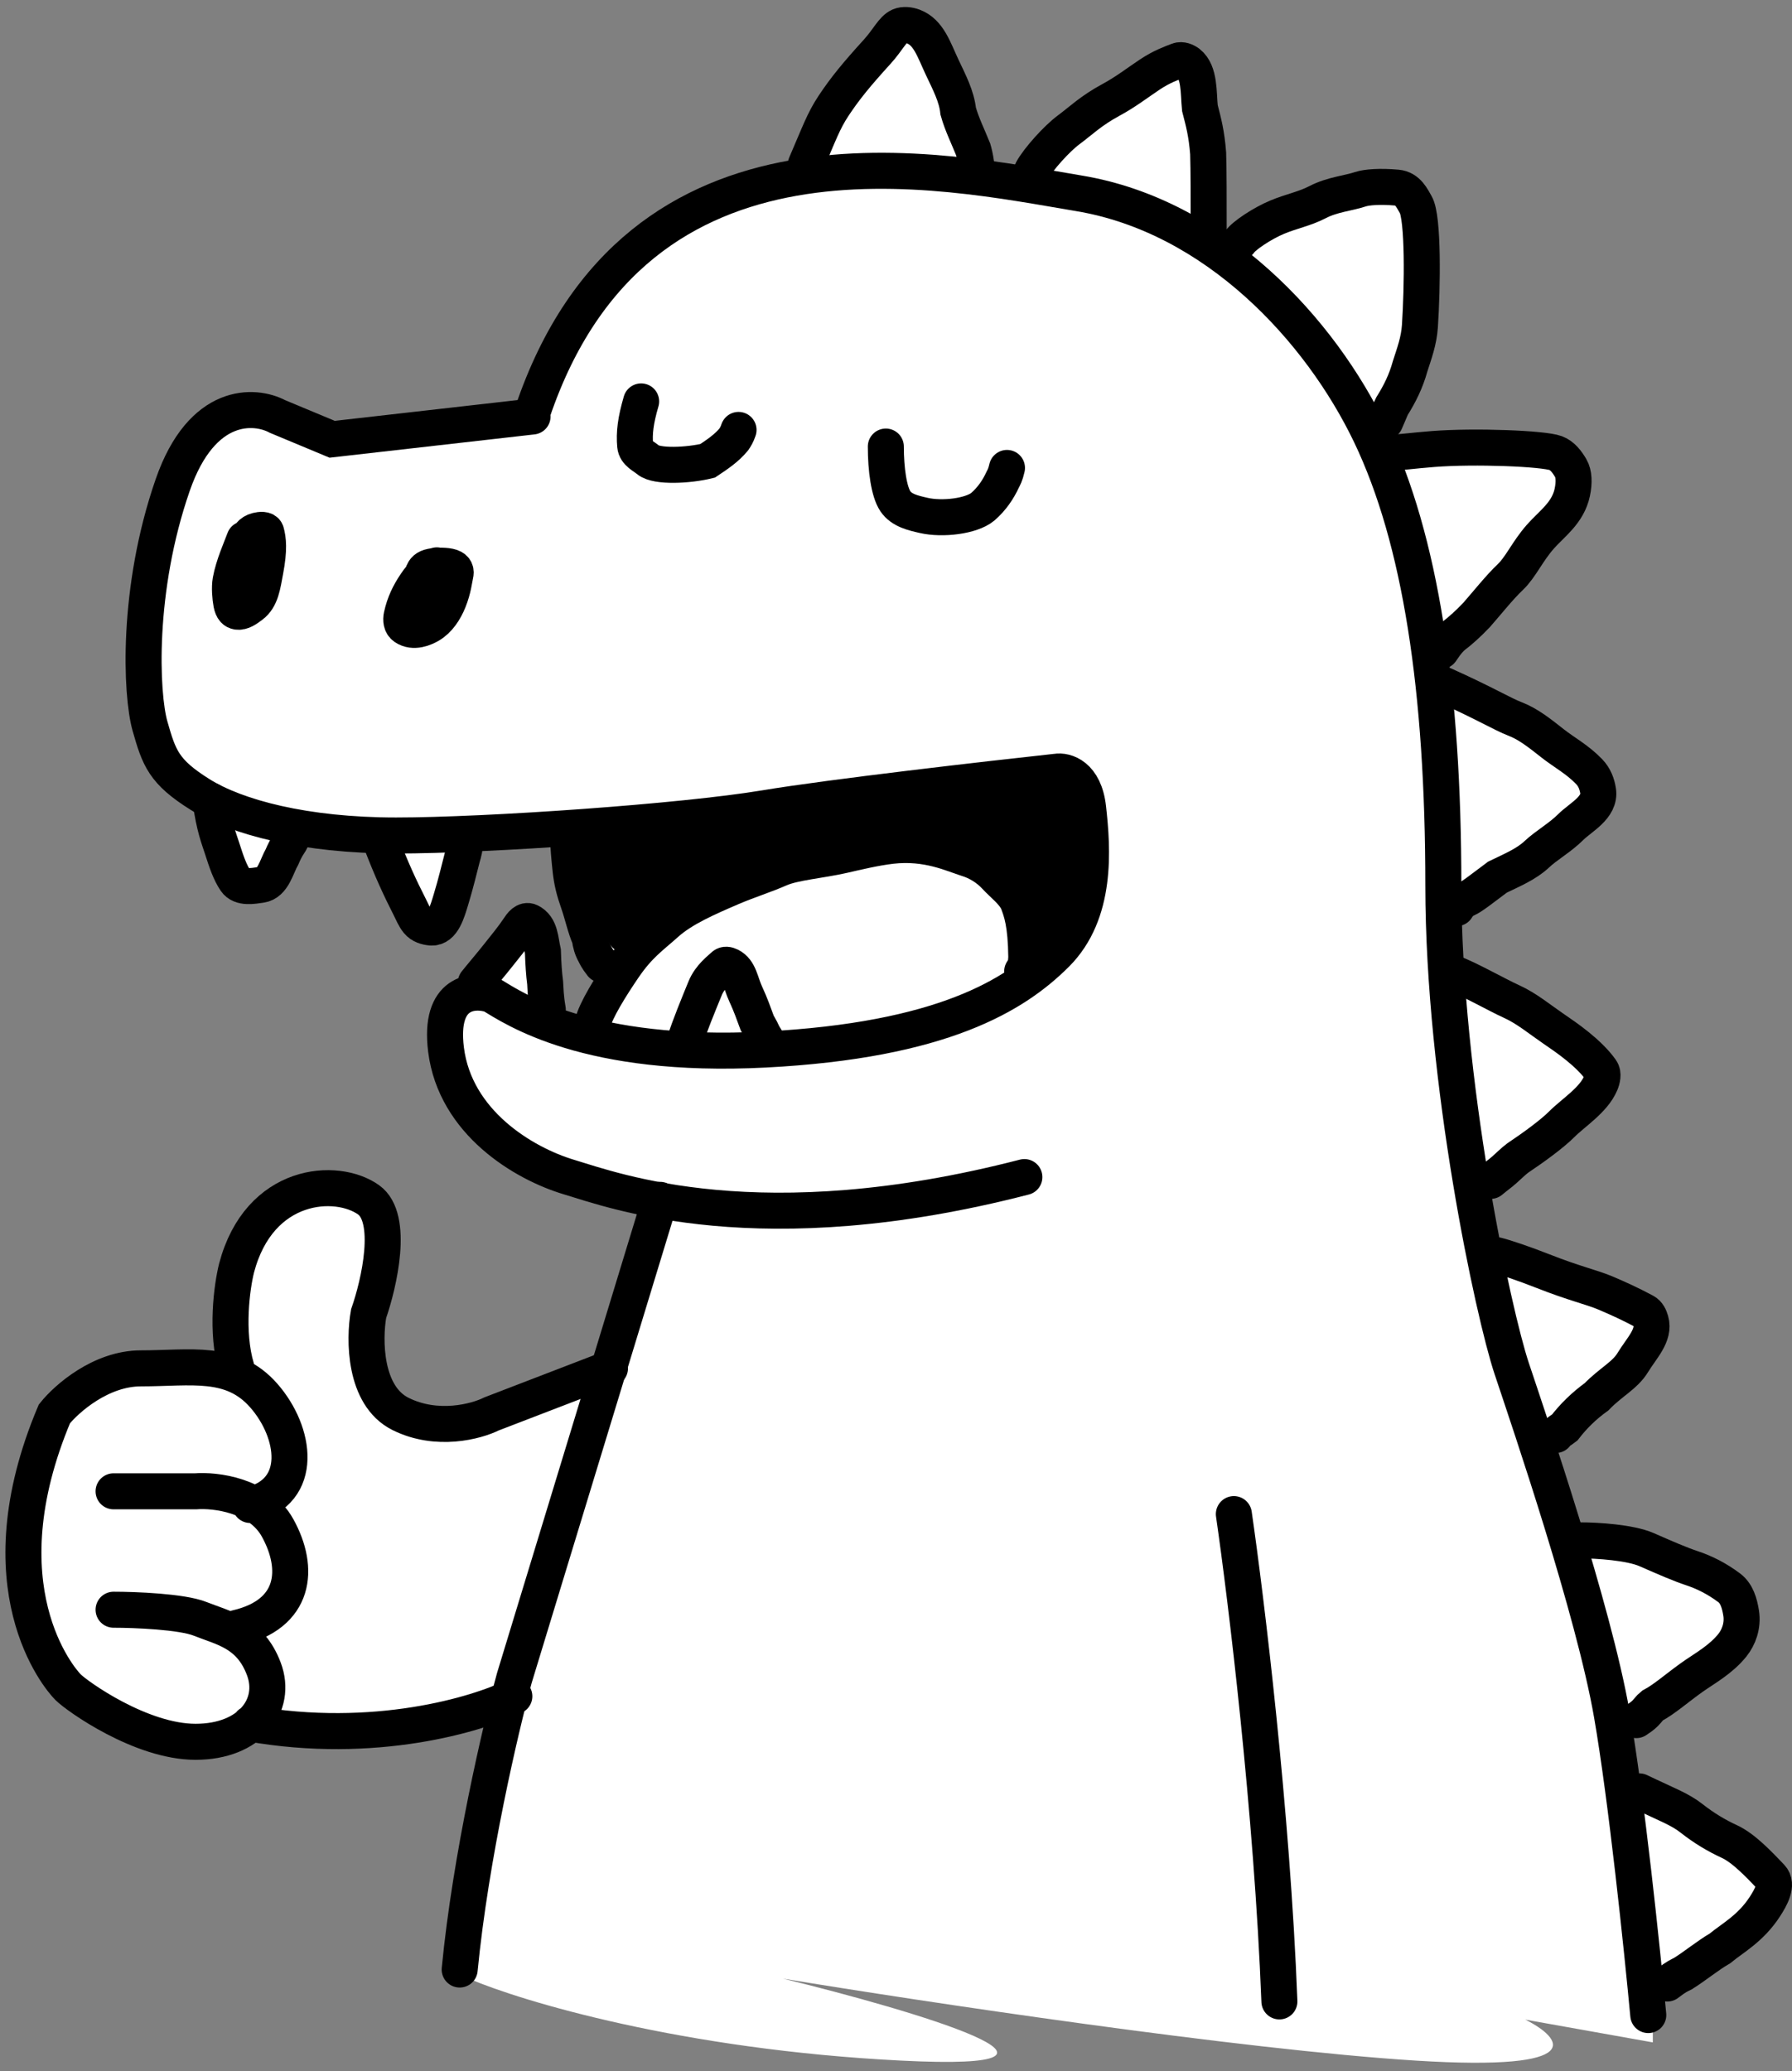 <svg width="199" height="230" viewBox="0 0 199 230" fill="none" xmlns="http://www.w3.org/2000/svg">
<rect x="0" y="0" width="199" height="230" fill="#808080" stroke="none"/>
<path d="M100.102 228.811C75.827 227.597 57.959 222.237 52.059 219.708L53.576 201.503L55.093 189.366L44.473 191.388H29.807L21.21 193.411L11.602 190.377L4.016 181.78L3.005 169.643L5.533 158.011L13.625 152.448L25.762 151.943V144.863L30.313 133.737L38.404 132.22L42.45 136.771L41.439 144.863L40.933 151.943L45.99 158.011H52.059L66.725 152.448L72.793 133.737L56.105 127.163L50.542 118.566V112.497L57.116 103.9L60.656 102.888V113.508L64.196 115.026L67.736 109.968L66.725 105.923L64.196 93.28L53.576 92.269L47.507 103.9L41.439 93.28L35.876 91.763L29.807 98.337L26.773 97.831L21.21 87.717L15.647 78.109L18.176 58.891L23.233 48.271L29.302 45.743L37.899 48.271L59.645 45.743L62.173 38.663L74.31 25.009L87.459 19.951L92.01 12.366L101.113 2.757L107.687 13.377L109.71 19.951H114.262L123.87 10.849L131.962 6.803L134.996 22.986V28.549L145.616 22.986L155.224 20.963L157.753 23.997L158.764 38.663L153.707 47.26V50.8L160.787 49.788L173.936 50.8V57.374L160.787 71.534L158.764 75.58L170.902 81.143L177.982 87.717L160.787 101.371V107.44L177.982 119.071L164.327 132.22L165.339 138.794L169.384 140.817L183.544 145.368V151.437L175.959 154.977L170.902 161.551L173.936 171.16H180.004L191.13 175.206L193.659 179.251L191.13 183.803L180.004 191.894V197.963L196.693 208.583L193.659 215.157L183.544 221.731V226.788L169.384 224.26C173.43 226.283 176.667 230.025 157.247 228.811C137.828 227.597 102.293 222.237 86.953 219.708C101.45 223.248 124.376 230.025 100.102 228.811Z" fill="white"/>
<path d="M73.299 133.231L57.116 186.331C55.599 191.894 52.261 206.155 51.047 218.697M137.019 168.126C138.367 177.397 141.267 201.199 142.076 222.237M183.039 223.754C182.364 216.505 180.611 199.682 178.993 190.377C176.97 178.745 169.89 158.011 167.867 151.943C165.844 145.874 160.282 120.083 160.282 98.337C160.282 76.591 157.753 59.903 152.19 48.271C146.627 36.64 134.996 23.997 119.824 21.468C104.653 18.94 70.77 11.354 59.139 45.743" stroke="black" stroke-width="4" stroke-linecap="round"/>
<path d="M59.139 46.248L36.887 48.777L30.819 46.248C28.29 44.9 22.424 44.529 19.187 53.834C15.142 65.466 15.647 77.097 16.659 80.637C17.67 84.177 18.176 85.694 22.222 88.223C26.267 90.751 33.853 92.774 43.967 92.774C54.082 92.774 75.827 91.257 84.93 89.74C92.212 88.526 109.542 86.537 117.296 85.694C118.307 85.526 120.431 86.099 120.836 89.74C121.342 94.291 121.847 101.371 117.296 105.923C112.744 110.474 104.653 115.531 84.93 116.543C65.207 117.554 57.116 111.991 54.587 110.474C52.565 109.8 48.721 110.07 49.53 116.543C50.542 124.634 58.127 129.186 63.184 130.703C68.242 132.22 84.424 138.288 113.756 130.703" stroke="black" stroke-width="4" stroke-linecap="round"/>
<path d="M27.142 59.874C26.794 60.834 25.913 62.77 25.604 64.481C25.472 65.216 25.56 66.358 25.69 67.028C25.821 67.698 26.082 67.872 26.347 67.919C26.867 68.009 27.404 67.614 27.93 67.219C29.004 66.414 29.163 64.981 29.472 63.355C29.924 60.971 29.78 59.879 29.563 59.088C29.471 58.754 28.91 58.819 28.555 58.906C28.2 58.993 27.939 59.167 27.761 59.387C27.583 59.607 27.496 59.869 27.407 60.134C27.319 60.399 27.232 60.66 27.142 60.929" stroke="black" stroke-width="4" stroke-linecap="round"/>
<path d="M48.511 62.776C47.722 62.95 46.843 63.826 46.139 64.882C45.435 65.939 44.907 66.991 44.599 68.397C44.504 68.83 44.554 69.36 44.945 69.629C45.939 70.312 47.189 69.724 47.715 69.417C48.687 68.85 49.386 67.793 49.828 66.693C50.353 65.386 50.444 64.361 50.576 63.791C50.647 63.487 50.621 63.135 50.099 62.955C49.577 62.776 48.532 62.776 47.907 62.906C47.281 63.037 47.107 63.298 46.974 63.607C46.7 64.243 46.664 65.493 46.969 66.812C47.273 67.26 47.883 67.26 48.327 67.13C48.772 66.999 49.033 66.738 49.302 65.941" stroke="black" stroke-width="4" stroke-linecap="round"/>
<path d="M71.198 44.573C70.583 46.681 70.406 48.082 70.537 49.488C70.612 50.295 71.459 50.638 71.985 51.077C72.927 51.863 76.448 51.696 78.58 51.171C79.637 50.467 80.69 49.765 81.484 48.798C81.66 48.533 81.835 48.272 82.014 47.739" stroke="black" stroke-width="4" stroke-linecap="round"/>
<path d="M98.37 49.586C98.37 52.126 98.718 54.593 99.422 55.649C100.117 56.69 101.441 56.972 102.587 57.234C104.651 57.707 107.862 57.326 109.137 56.273C110.151 55.392 110.853 54.339 111.339 53.283C111.47 53.018 111.645 52.756 111.824 51.96" stroke="black" stroke-width="4" stroke-linecap="round"/>
<path d="M65.824 113.605C66.153 112.196 67.811 109.54 69.231 107.454C70.966 104.903 72.311 104.037 73.973 102.541C75.808 100.892 78.552 99.708 81.251 98.545C83.011 97.788 84.874 97.211 86.582 96.463C88.195 95.757 91.101 95.548 93.657 94.964C95.192 94.613 97.193 94.13 98.98 93.923C102.993 93.457 105.842 94.874 107.474 95.377C108.52 95.699 109.677 96.372 110.555 97.331C111.359 98.21 112.509 99.034 113.012 100.118C113.427 101.201 113.927 102.529 113.97 106.308C113.929 107.111 113.847 107.358 113.512 107.862" stroke="black" stroke-width="4" stroke-linecap="round"/>
<path d="M63.078 92.882C63.078 93.708 63.242 95.538 63.368 96.664C63.505 97.883 63.742 98.869 64.241 100.283C64.665 101.485 64.99 103.028 65.489 104.154C65.574 104.776 65.739 105.363 66.03 105.861C66.156 106.112 66.238 106.359 66.823 107.113" stroke="black" stroke-width="4" stroke-linecap="round"/>
<path d="M66.074 94.13C65.991 94.047 65.909 93.965 65.825 94.046C64.916 94.929 65.739 97.121 66.735 98.743C67.469 99.937 68.401 100.866 68.819 102.073C68.919 102.362 68.985 102.614 69.11 102.865C69.235 103.116 69.399 103.363 69.484 102.337C69.759 99.014 69.404 96.379 69.072 95.881C68.74 95.383 68.406 94.881 68.074 94.754C66.492 94.148 67.901 98.694 68.527 100.533C68.922 101.694 69.07 102.864 69.318 103.616C69.704 104.785 71.482 101.376 75.876 97.433C77.797 95.709 78.553 94.469 79.347 93.632C80.051 92.889 77.149 95.703 75.982 96.54C74.396 97.678 73.319 98.454 72.319 98.665C71.817 98.771 71.155 98.874 70.489 98.75C69.997 98.659 69.986 97.795 69.861 97.049C69.711 96.149 70.066 95.298 70.605 94.675C71.598 93.529 73.06 93.715 74.722 93.589C76.559 93.45 78.553 93.216 79.76 92.924C80.287 92.796 80.802 92.799 81.053 92.798C82.231 92.792 78.647 94.045 76.444 94.419C74.775 94.703 73.819 95.044 72.323 95.336C71.751 95.448 70.917 95.378 70.452 95.502C69.986 95.625 69.904 95.873 69.82 96.124C69.736 96.374 69.654 96.622 69.776 96.79C71.271 98.849 78.118 96.796 80.259 96.419C81.816 96.145 83.961 95.213 86.412 94.466C88.35 93.875 90.362 93.63 91.951 93.341C92.969 93.156 93.785 92.882 94.284 92.84C96.99 92.616 83.891 92.797 82.476 93.089C81.906 93.206 80.989 93.131 80.77 93.172C80.474 93.228 82.378 93.216 84.944 92.802C89.305 92.097 93.111 91.883 94.981 91.842C97.205 91.793 98.527 91.468 99.816 91.094C101.361 90.645 102.686 90.47 105.173 90.177C106.652 90.004 109.298 90.135 110.45 90.259C111.602 90.382 111.19 90.629 110.772 90.798C109.326 91.381 108.439 91.383 107.816 91.425C107.52 91.444 107.275 91.548 107.725 91.591C110.764 91.878 111.76 92.712 112.43 93.296C113.877 94.557 107.201 92.382 105.57 92.175C105.115 92.117 104.454 92.132 104.238 92.132C103.699 92.132 105.767 92.382 107.016 92.672C108.314 92.973 109.263 93.296 110.263 94.085C111.225 94.844 112.259 95.458 113.259 96.125C113.757 96.457 114.259 96.709 114.757 96.834C115.004 96.896 115.255 96.876 115.424 96.753C116.204 96.18 116.009 94.225 115.72 92.885C115.479 91.774 114.186 90.559 112.893 89.804C112.539 89.598 112.024 89.391 112.017 89.14C111.965 87.397 115.42 88.222 117 87.93C117.574 87.824 118.406 87.888 118.872 88.053C119.567 88.299 119.505 89.793 119.422 91.331C119.32 93.242 117.927 94.624 117.301 95.624C117.015 96.082 116.925 96.707 116.718 97.329C116.618 97.632 116.429 97.87 116.344 97.627C115.496 95.196 116.923 92.886 116.967 90.021C116.976 89.387 116.843 89.141 116.801 89.426C116.439 91.851 117.173 93.541 117.465 95.451C118.095 99.573 117.093 100.616 116.759 101.616C116.676 101.867 116.593 102.115 116.551 102.036C115.879 100.791 116.259 98.964 116.176 98.088C116.153 97.841 115.759 100.517 115.965 103.762C116.037 104.883 116.583 104.866 116.919 104.825C118.004 104.452 118.753 103.87 119.169 103.372C119.337 103.121 119.42 102.874 119.505 102.619" stroke="black" stroke-width="4" stroke-linecap="round"/>
<path d="M42.354 93.63C43.433 96.452 44.432 98.619 45.471 100.655C45.821 101.34 46.014 101.867 46.388 102.324C46.761 102.781 47.345 102.951 47.885 102.993C49.167 103.094 49.675 101.211 50.093 99.836C50.604 98.156 51.008 96.467 51.341 95.175C51.425 94.881 51.507 94.634 51.55 94.383C51.592 94.132 51.592 93.885 51.592 93.63" stroke="black" stroke-width="4" stroke-linecap="round"/>
<path d="M23.379 88.887C23.793 91.88 24.293 93.041 24.667 94.209C25.154 95.726 25.541 96.871 26.164 97.789C26.751 98.653 28.118 98.374 28.99 98.251C30.338 98.06 30.699 96.217 31.325 95.132C31.533 94.634 31.783 94.132 32.115 93.634C32.282 93.383 32.447 93.136 32.617 92.382" stroke="black" stroke-width="4" stroke-linecap="round"/>
<path d="M76.061 115.602C76.473 114.199 77.639 111.363 78.305 109.741C78.864 108.383 79.971 107.615 80.344 107.24C80.516 107.067 80.8 107.113 81.051 107.237C82.134 107.77 82.218 109.105 82.8 110.354C83.383 111.605 83.716 112.601 84.09 113.601C84.215 113.852 84.38 114.099 84.506 114.35C84.632 114.601 84.715 114.848 85.049 115.352" stroke="black" stroke-width="4" stroke-linecap="round"/>
<path d="M52.841 109.11C53.502 108.281 54.504 107.118 55.293 106.118C56.083 105.117 56.916 104.122 57.582 103.122C57.749 102.871 57.914 102.624 58.123 102.455C58.331 102.287 58.578 102.204 58.829 102.327C60.027 102.911 59.997 104.362 60.289 105.65C60.331 107.013 60.413 108.192 60.538 109.144C60.581 109.767 60.581 110.673 60.831 112.107" stroke="black" stroke-width="4" stroke-linecap="round"/>
<path d="M67.736 151.943L54.587 157C52.902 157.843 48.519 159.023 44.473 157C40.427 154.977 40.427 148.74 40.933 145.874C42.113 142.503 43.765 135.254 40.933 133.231C37.393 130.703 28.796 131.208 26.267 140.817C25.762 142.84 25.054 147.897 26.267 151.943M57.116 188.354C53.07 190.377 41.54 193.816 27.785 191.388M27.785 167.114C33.853 165.597 32.842 159.023 29.302 154.977C25.762 150.931 21.21 151.943 15.647 151.943C11.197 151.943 7.387 155.314 6.039 157C-2.053 176.217 6.545 186.331 7.556 187.343C8.567 188.354 15.647 193.411 21.716 193.411C27.785 193.411 30.819 189.365 29.302 185.32C27.785 181.274 24.75 180.768 22.222 179.757C20.199 178.948 14.973 178.745 12.613 178.745M12.613 165.597H21.716C23.907 165.428 28.796 166.001 30.819 169.643C33.347 174.194 32.842 179.251 26.267 180.768" stroke="black" stroke-width="4" stroke-linecap="round"/>
<path d="M89.488 18.256C90.978 14.818 91.436 13.445 92.58 11.725C93.852 9.812 95.104 8.283 97.394 5.763C98.643 4.388 99.12 3.232 99.92 2.888C100.355 2.7 100.947 2.771 101.41 2.941C103.129 3.574 103.707 5.517 104.625 7.466C105.415 9.142 106.232 10.678 106.406 12.342C106.807 13.779 107.492 15.152 108.068 16.587C108.183 16.99 108.297 17.444 108.414 18.256" stroke="black" stroke-width="4" stroke-linecap="round"/>
<path d="M114.608 18.944C115.289 17.692 117.354 15.393 118.675 14.417C119.984 13.451 121.139 12.296 123.374 11.091C124.99 10.221 126.301 9.199 127.679 8.28C129.007 7.395 130.09 7.017 130.833 6.73C131.213 6.583 131.69 6.783 131.981 7.012C133.252 8.013 133.073 10.334 133.247 11.998C133.648 13.548 133.992 14.811 134.164 17.031C134.223 18.91 134.223 22.317 134.223 25.826" stroke="black" stroke-width="4" stroke-linecap="round"/>
<path d="M137.664 26.859C138.118 26.174 140.176 24.801 141.845 24.108C143.44 23.445 144.883 23.191 146.318 22.445C147.963 21.592 149.701 21.47 151.079 21.011C151.765 20.782 153.252 20.665 155.143 20.835C156.347 20.944 156.817 22.038 157.218 22.724C158.069 24.181 157.966 31.841 157.681 36.201C157.571 37.872 157.051 39.24 156.592 40.675C156.132 42.34 155.447 43.713 154.585 45.092C154.412 45.437 154.298 45.778 153.837 46.817" stroke="black" stroke-width="4" stroke-linecap="round"/>
<path d="M154.525 50.258C155.323 50.258 156.927 50.031 159.162 49.858C163.777 49.499 171.38 49.797 172.758 50.313C173.502 50.592 174.023 51.287 174.424 51.974C174.799 52.617 174.828 53.579 174.601 54.667C174.122 56.96 172.309 58.166 171.048 59.601C169.607 61.241 168.868 62.984 167.72 64.076C166.488 65.25 165.2 66.886 163.993 68.261C163.025 69.288 162.099 70.1 161.413 70.615C161.067 70.902 160.726 71.243 160.031 72.282" stroke="black" stroke-width="4" stroke-linecap="round"/>
<path d="M160.375 76.067C164.959 78.128 166.79 79.274 168.285 79.85C169.721 80.404 171.036 81.456 172.414 82.543C173.691 83.551 175.165 84.319 176.487 85.697C177.081 86.317 177.35 87.075 177.466 87.819C177.752 89.664 175.523 90.747 174.431 91.834C173.217 93.042 171.738 93.844 170.645 94.874C169.521 95.935 167.953 96.597 166.289 97.399C164.739 98.544 163.476 99.58 162.789 99.866C162.443 100.038 162.103 100.265 161.752 100.843" stroke="black" stroke-width="4" stroke-linecap="round"/>
<path d="M161.407 108.07C163.001 108.637 166.218 110.471 167.882 111.222C169.498 111.95 171.036 113.224 172.471 114.203C173.942 115.207 176.418 116.886 177.808 118.845C178.082 119.232 177.925 119.873 177.755 120.279C176.971 122.147 174.718 123.548 173.457 124.812C172.33 125.942 170.251 127.443 168.525 128.598C168.066 128.94 167.498 129.508 167.035 129.914C166.573 130.32 166.232 130.547 165.537 131.125" stroke="black" stroke-width="4" stroke-linecap="round"/>
<path d="M166.225 139.384C167.137 139.611 169.198 140.299 171.376 141.158C174.842 142.524 176.769 142.935 178.264 143.568C179.707 144.18 181.015 144.773 182.622 145.631C183.02 145.844 183.197 146.259 183.314 146.662C183.78 148.265 182.288 149.7 181.313 151.307C180.442 152.742 178.847 153.486 177.3 155.093C175.864 156.128 174.718 157.271 173.742 158.536C173.455 158.768 173.114 158.881 172.763 159.343" stroke="black" stroke-width="4" stroke-linecap="round"/>
<path d="M175.516 171.042C177.336 171.042 181.015 171.269 182.849 172.071C185.117 173.063 186.521 173.678 187.899 174.138C189.277 174.597 190.65 175.282 192.028 176.314C192.871 176.945 193.179 178.035 193.352 179.12C193.575 180.53 193.069 181.82 192.383 182.679C191.089 184.296 189.288 185.261 187.909 186.237C186.284 187.387 184.814 188.702 183.493 189.392C183.204 189.621 182.976 189.962 182.689 190.251C182.402 190.54 182.061 190.767 181.71 191.001" stroke="black" stroke-width="4" stroke-linecap="round"/>
<path d="M182.054 198.916C185.148 200.406 186.521 200.863 187.899 201.951C189.226 202.997 190.65 203.843 192.029 204.476C193.647 205.22 195.351 207.05 196.676 208.43C197.474 209.262 196.624 210.726 195.996 211.698C194.41 214.153 192.385 215.199 191.007 216.347C189.628 217.15 188.255 218.296 186.877 219.158C186.531 219.332 186.191 219.445 185.151 220.251" stroke="black" stroke-width="4" stroke-linecap="round"/>
</svg>
